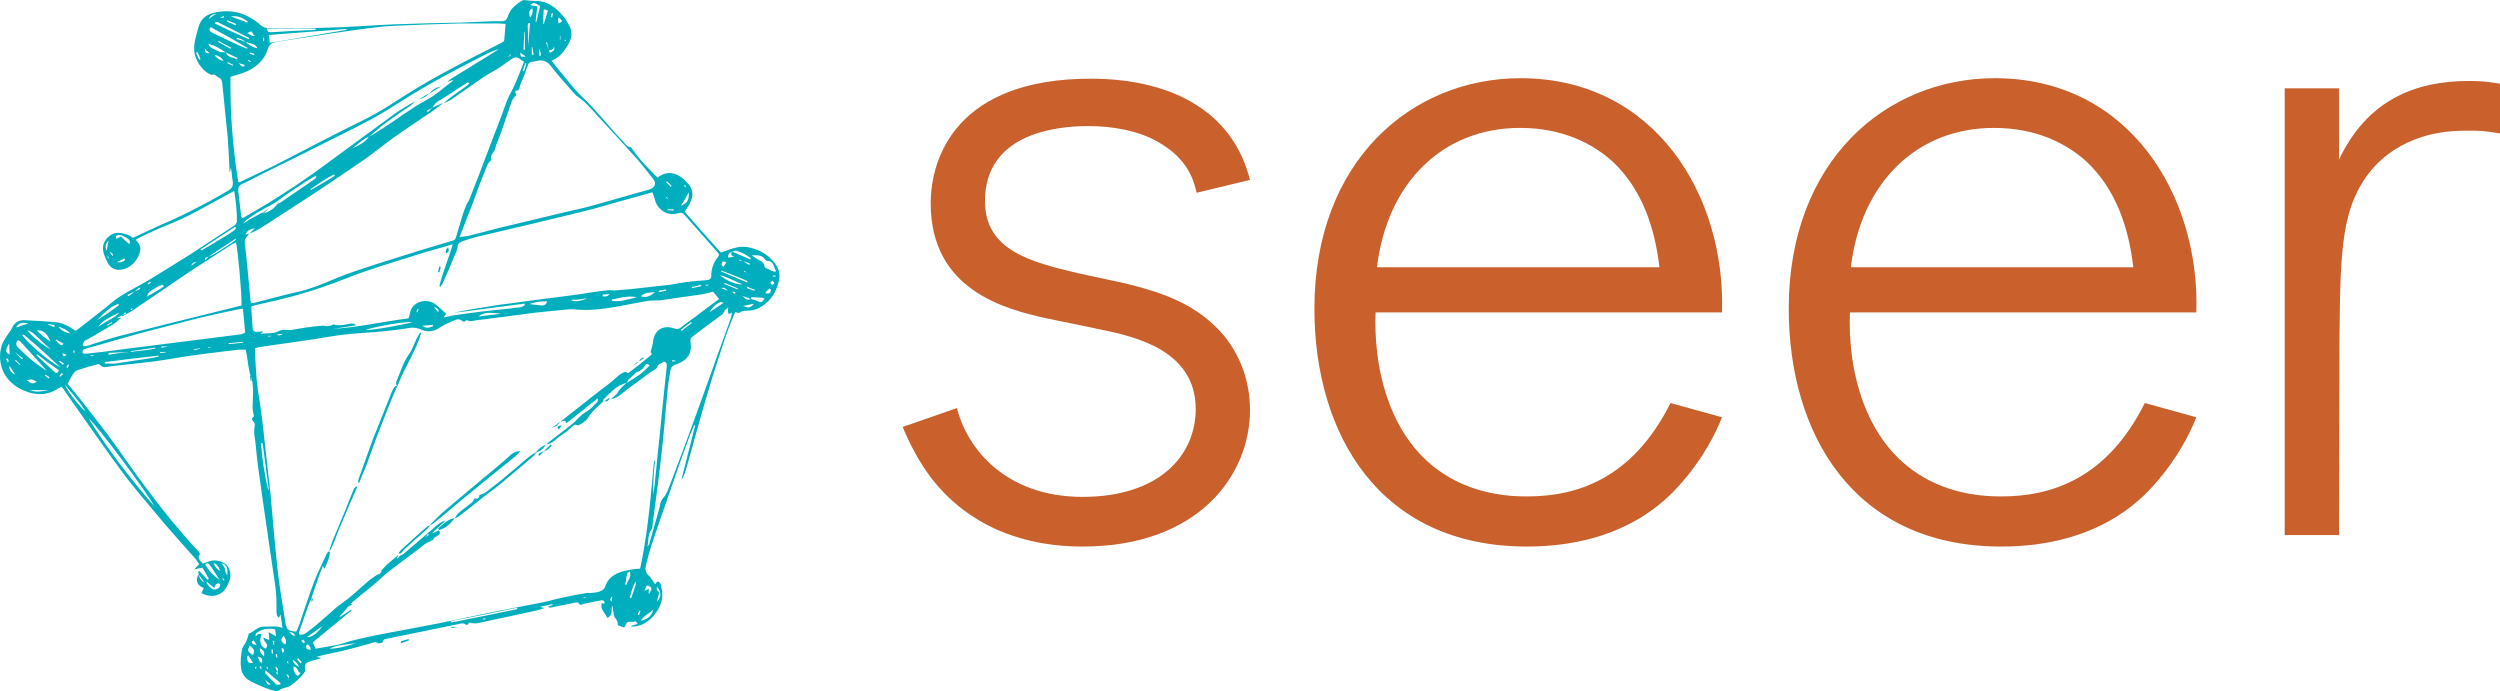 <svg xmlns="http://www.w3.org/2000/svg" viewBox="0 0 543.4 150.3"><path fill="#CA602B" d="M244.6 61.6c6.3 1.6 14.4 3.7 20.6 10.4 4.3 4.7 6.5 10.8 6.5 17.1 0 14.2-11.2 29.7-36.4 29.7-12.4 0-20.3-4.1-24.4-6.9-6.9-4.7-11.2-10.8-14.7-19.1l11.8-4.1c2.2 8.8 10.6 19.3 27.3 19.3 16.7 0 24.6-9 24.6-19.1 0-12.6-12.8-15.7-20.8-17.3-3.7-.8-7.7-1.6-11.6-2.4-9-2-25.2-6.1-25.2-25 0-10 5.7-27.1 34.8-27.1 9.6 0 17.3 2.2 22.6 5.5 8.8 5.3 11.2 13.4 12 16.5l-11.6 2.8c-.6-2.6-1.8-7.3-8.3-11-4.1-2.4-9.6-3.5-15.3-3.5-7.3 0-22.4 1.8-22.4 16.3 0 10.6 9.6 13.2 20.3 15.7l10.2 2.2zM360.7 58.1c-1-8.5-3.7-16.9-10.2-23-4.1-3.7-10.6-7.3-20.1-7.3-16.7 0-28.9 11.8-31.1 30.3h61.4zm13.6 32.6c-1.4 3.5-4.1 9-9.2 14.7-2.8 3.1-12.2 13.4-33.2 13.4-32.2 0-46.2-24.6-46.2-51.7 0-32.2 21.2-50.1 44.8-50.1 29.3 0 44.6 25.6 43.8 50.9H299c-.2 5.1.2 12.6 3.1 20.1 7.7 19.9 25.8 19.9 29.9 19.9 10.6 0 22.8-3.7 31.1-20.3l11.2 3.1zM463.7 58.1c-1-8.5-3.7-16.9-10.2-23-4.1-3.7-10.6-7.3-20.1-7.3-16.7 0-28.9 11.8-31.1 30.3h61.4zm13.7 32.6c-1.4 3.5-4.1 9-9.2 14.7-2.8 3.1-12.2 13.4-33.2 13.4-32.2 0-46.2-24.6-46.2-51.7 0-32.2 21.2-50.1 44.8-50.1 29.3 0 44.6 25.6 43.8 50.9h-75.3c-.2 5.1.2 12.6 3.1 20.1 7.7 19.9 25.8 19.9 29.9 19.9 10.6 0 22.8-3.7 31.1-20.3l11.2 3.1zM508.4 116.3h-11.8V19.2h11.8v15.5c6.1-12.8 16.3-17.1 28.3-17.1 2.8 0 4.3.2 6.7.6V29c-3.7-.6-4.1-.6-7.3-.6-3.3 0-12.8.2-19.9 7.7-7.5 8.3-7.5 18.3-7.7 38.3l-.1 41.9z"/><path fill="#00AEBD" d="M153.4 61.9v.2c.2 0 .4 0 .6-.1v-.1h-.6zm-4.5-21.7c-.1 0-.1 0-.2.1.1.1.1.2.2.4.1 0 .2-.1.2-.1-.1-.2-.2-.3-.2-.4M23.5 55.7c-.1 0-.1.1-.2.1.1.1.2.3.3.4l.1-.1c-.1-.1-.2-.2-.2-.4m121.3-12.9l-.1.1c.1.1.3.2.4.3l.1-.1c-.2-.1-.3-.2-.4-.3M28.4 67.2c0 .1.1.1.1.2.1 0 .2 0 .2-.1.1-.1.1-.2.1-.3-.1 0-.3.1-.4.2m30.5 5.9V73h-.6v.2c.2-.1.4-.1.6-.1m-.8 72.4c.1-.2.2-.4.1-.4-.1-.1-.2-.1-.3-.2 0 .1.1.3.2.6m68.6-15.6c.2.1.4.1.6.1v-.1c-.2-.1-.4 0-.6 0M122.8 8.6c0 .1-.1.2-.1.3h.2c.1 0 .1-.1.1-.2 0 0-.1 0-.2-.1M45.2 75.5v.1h.6v-.1h-.6m11.4 69.3s-.1.1-.2.1c.1.2.2.3.3.5.1 0 .1-.1.2-.1-.1-.2-.2-.4-.3-.5m-1 .1c-.1.1-.2.1-.2.2s.1.2.1.3c.1-.1.2-.1.2-.2.1-.1 0-.2-.1-.3M54 13c0 .1-.1.1-.1.2.2.1.3.2.5.3 0-.1.1-.1.1-.2-.2-.1-.4-.2-.5-.3m51.5 121.6v-.2c-.2 0-.4 0-.5.1v.2c.2-.1.4-.1.5-.1m56.3-75.7c0 .1-.1.1-.1.2.2 0 .4.1.6.1-.2-.1-.3-.2-.5-.3m-99.2 84.7c-.1.2-.2.3-.2.4l.3.3c0-.2-.1-.4-.1-.7M20.3 77.4v-.2c-.2 0-.5.1-.7.1v.1h.7zM121.8 7.8h-.1v.8h.1v-.8zM48.6 126.2c.1 0 .1-.1.2-.1-.1-.1-.2-.3-.3-.4 0 0-.1 0-.2.1.1.1.2.2.3.4m.1-122.4c0-.1 0-.2-.1-.3-.2.1-.5.2-.7.3v.1c.4 0 .6-.1.8-.1m41.8 64c.1 0 .1.1.2.1.1-.2.2-.5.3-.7-.1 0-.1 0-.2-.1-.1.2-.2.4-.3.7m69.2-3.9c.1-.1.1-.2.2-.3l-.6-.3c0 .1-.1.2-.1.2.1.1.3.3.5.4m-99.4 8.8c0 .1 0 .1.1.2.3 0 .6-.1.9-.1v-.2c-.4 0-.7 0-1 .1m32.2 44c.1.1.1.1 0 0 .3-.1.5-.3.7-.5l-.2-.2c-.1.3-.3.5-.5.7M32.8 61.4s-.1-.1-.1-.2c-.2.1-.4.3-.6.4 0 .1.1.1.1.2.2-.1.4-.3.6-.4m26.5 79.8H59c0 .3.1.6.1.9h.2v-.9zm86.8-62.9v.3c.3 0 .5-.1.8-.1v-.1l-.8-.1zM168 59.9v.2h.6v-.2h-.6zm-56.9-48l-.1-.1-.6.6c.3-.1.5-.3.7-.5M16 76.7h.2v-.5h-.3c.1.2.1.4.1.5m103.7-73c.1 0 .2.1.3.1.1-.3.1-.6.2-.9h-.3c-.1.3-.1.5-.2.8M57.4 8.2h-.2v.7h.2v-.7M55.2 12c0-.1.1-.2.1-.3-.3-.1-.6-.2-1-.3 0 .1 0 .1-.1.2.4.2.7.3 1 .4M13.7 81.3c-.1-.1-.2-.2-.3-.2-.2.2-.3.4-.5.6l.2.2.6-.6m45.9 58h-.3c0 .3.1.5.1.8h.2v-.8zM24.4 55.6c.1 0 .1-.1.2-.1-.1-.1-.1-.3-.2-.4-.1-.1-.2-.2-.4-.3l-.1.1c.2.3.4.5.5.7m114.2 78c.1 0 .2.1.3.1l.3-.9c-.1 0-.2-.1-.2-.1-.2.3-.3.6-.4.9M14.4 79.8c.1.1.2.1.3.2.1-.2.2-.5.3-.7-.1 0-.1-.1-.2-.1-.1.2-.3.4-.4.6m20.4-3.2v.1c.4 0 .8 0 1.2-.1v-.1h-1.2v.1zm98.1 54.2c.1-.4.1-.7.2-1.2-.5.5-.6.7-.2 1.2M24.4 70.2c0-.1-.1-.1-.1-.2-.3.2-.6.4-1 .6 0 .1.1.1.1.2.4-.3.7-.5 1-.6m35.8 72c-.1 0-.2 0-.3.1.1.2.1.4.2.6h.2c0-.2-.1-.4-.1-.7m5.7-3.2c-.1.1-.2.2-.4.3.2.2.3.4.5.5.1-.1.3-.2.3-.2-.1-.2-.2-.4-.4-.6M13 78.4l-.2.2c.3.2.6.4.9.7.1-.1.1-.2.2-.3l-.9-.6m30.5-2.6v-.1c-.4.1-.8.1-1.3.2v.2c.4-.1.9-.2 1.3-.3M1.7 77.9c-.1 0-.2.1-.4.1.1.2.2.5.3.7 0 0 .2-.1.3-.1 0-.2-.1-.4-.2-.7m63.6 66.3l.3-.3-.8-.8-.2.2c.2.3.5.6.7.9m-2.5 3.3c0-.7 0-.7-.6-1 .2.4.4.7.6 1M3.4 78.2c0 .1-.1.1-.1.2.3.3.6.6 1 .9l.1-.1-1-1m7.2 4.1c.1-.1.1-.2.2-.3-.3-.2-.6-.4-1-.6 0 .1-.1.1-.1.2.3.2.6.4.9.7m52.3 55.1c.3.3.6.8 1.3.8-.4-.7-.8-.8-1.3-.8M42.8 56.9c-.9.2-.9.2-1.3.9.5-.4.9-.6 1.3-.9m7.8-42.6c0-.1.1-.2.1-.2l-1.2-.6c0 .1-.1.2-.1.2.5.3.9.4 1.2.6M14.5 77.1c-.3-.1-.7-.2-1-.3.2.5.4.9 1 .3m102.7-65h.3c.1-.6.1-.6-.3-1.5v1.5m29.2 33.7v-.3h-1.3v.2c.5 0 .9 0 1.3.1M42.9 11.3c-.1.1-.2.1-.3.2.2.5.5 1 .7 1.5.1 0 .2-.1.3-.1-.2-.6-.4-1.1-.7-1.6m-7.8 64v.3c.5-.1 1.1-.2 1.5-.3h-1.5zm86.5-71.4c-.1 0-.2 0-.3.1 0 .3 0 .7.1 1.1.4-.2.6-.3.8-.5-.2-.3-.4-.5-.6-.7m21.6 59.3c0 .1 0 .2.1.3l1.5-.3c0-.1 0-.2-.1-.3-.4.1-1 .2-1.5.3m-27.5-51.3h.3c-.1-.6-.2-1.1-.3-1.7h-.1v1.7h.1zm-20.4 56c.1-.7-.2-1-1-1.1.4.4.7.7 1 1.1m-33.9 74c.5-.3.4-.6.2-.9 0-.1-.2-.1-.4-.1 0 .4.1.7.2 1M164 63.2c0-.1.1-.2.1-.2-.6-.2-1.1-.4-1.7-.7 0 .1-.1.2-.1.3l1.7.6zm-5.8 0c-.7-.7-.7-.7-1.5-.6l1.5.6M11.8 71.1c0-.1.1-.3.1-.4l-1.5-.3v.1c.4.2.9.4 1.4.6m45.9 76.7c.4 1 .4 1 1.2 1-.5-.4-.9-.7-1.2-1M44.5 10.5c.1 1 .1 1 1.1 1.1-.4-.3-.7-.6-1.1-1.1M47 3c-.8.1-1.4.4-1.6 1.1.5-.4 1.1-.8 1.6-1.1m8.8 137.2c-.3-.5-.5-.8-.7-1 0 0-.3.1-.3.2-.2.4.1.7 1 .8m57.8-124.8c.1 0 .2.1.3.1.2-.6.4-1.2.5-1.7-.1 0-.1 0-.2-.1-.2.5-.4 1.1-.6 1.7m-60.5-1c0-.1.1-.2.1-.3-.5-.1-.9-.3-1.4-.4.5.3.7 1 1.3.7m91.9 25l-.2.2 1 1 .2-.2-1-1m5.4 23v.2c.7-.1 1.3-.2 2-.4v-.3c-.7.2-1.4.4-2 .5M51.2 5.5c0-.1.1-.2.1-.3-.6-.3-1.3-.5-1.9-.8 0 .1-.1.2-.1.3.6.2 1.3.5 1.9.8M131 64v.4c.5.1 1.1.1 1.5-.5-.4.1-1 .1-1.5.1M25.4 57c.9.1 1.4-.1 1.8-.5 0-.1-.1-.2-.1-.3-.6.2-1.1.5-1.7.8m131.8 1c.3-.3.5-.6.7-1-.4-.1-.7-.2-.8-.2-.2.4-.5.7.1 1.2m10.7 3l-.5.5c.2.2.4.4.5.4.2 0 .4-.3.4-.5l-.4-.4M54.6 6.8c-.2.1-.5.2-.9.4.7.2 1 .8 1.7.6-.3-.3-.5-.6-.8-1M3.2 76.4c0 .1 0 .1 0 0 .5.6 1 1.2 1.6 1.7 0-.1.1-.1.2-.2-.6-.4-1.2-.9-1.8-1.5m60.4 67c.2.9.8 1.2 1.4 1.6-.4-.9-.4-.9-1.4-1.6m3.9-2.1c0-.4 0-.6-.1-.7-.1-.2-.3-.4-.5-.5 0 0-.4.2-.4.3 0 .2.1.5.2.7.2 0 .4.1.8.2m-19.6-17.2c-.4-.6-.4-1.4-1.5-1.7.4.9.8 1.4 1.5 1.7M23.2 54.5c.1-.8.3-1.5.4-2.2-.6.6-.9 1.2-.4 2.2m29.6 20v-.2c-1 .1-2.1.2-3.1.3v.2c1-.1 2-.2 3.1-.3m114.5-11.8c-.3.3-.6.5-.9.8 0 .1.1.2.1.3.3 0 .6 0 .8-.1.2-.2.5-.6 0-1m-53-50.4c-.4-.3-.8-.5-1.2-.9 0 1 0 1 1.2.9M148 71.7l.2.2c.7-.6 1.5-1.2 2.2-1.7l-.2-.2c-.7.5-1.4 1.1-2.2 1.7M50.1 10.6c0-.1.1-.1.2-.2-.9-.5-1.9-1-2.8-1.5 0 .1-.1.1-.1.2l2.7 1.5M13.6 75c.1-.1.1-.2.2-.3-.5-.3-1.1-.6-1.6-.9 0 .1-.1.1-.1.2.5.3.7 1.1 1.5 1m146.7-12.1c0-.1.1-.1.1-.2-1-.4-1.9-.8-2.9-1.2 0 .1-.1.1-.1.2 1 .4 1.9.8 2.9 1.2M2 79.5c0 .9.4 1.6 1.3 1.9-.4-.6-.8-1.3-1.3-1.9m111.8-68.7h.3V7h-.1c-.1 1.2-.2 2.5-.2 3.8M55.9 142.7c.4.4.3 1.2 1.1 1.4 0-1.1-.1-1.2-1.1-1.4m1.5 0c.1-1.2 0-1.2-.9-1.8-.1.7.2 1.2.9 1.8M46.6 11.9c.4.7 1 1.1 2 1.4-.5-1-1.3-1.2-2-1.4m47.5 59v-.3c-.7.1-1.4.1-2.3.2.9.7 1.6.4 2.3.1m67.4-4.4c1.3.5 1.5.5 2.4-.5-.9.2-1.5.3-2.4.5m-33.9-1.7c-.8.1-1.3.3-1.9.3-.5.1-1.1 0-1.6.1.6.5 2.2.3 3.5-.4m-117 20H6.5c1.5.6 2.8.2 4.1 0M8 83c-.3-.2-.7-.4-1-.5-.4-.1-.8.1-1.2.1 1.1.9 1.2.9 2.2.4M115.2 3.8c.5-.5.7-1.2.5-2-.9.5-.7 1.2-.5 2M2.1 77.1c0-.8-.1-1.5-.1-2.5-.9 1.6-.9 1.8.1 2.5m4.1-6.8c-1.6-.3-2.2-.1-2.7.9.9-.3 1.7-.6 2.7-.9M54 142.5c-.1 0-.2.1-.3.1 0 1.3.3 1.7 1.3 1.5-.4-.6-.7-1.1-1-1.6m7.7-4.3c-.8.7-.7 1.3.3 1.9.4-.8 0-1.3-.3-1.9m-13.6-15.8c.2.3.5.5.6.8.2.3.2.7.3 1.1.1.3.3.5.4.8.1-1.3.1-2.4-1.3-2.7m88.8 7.5c.1 0 .2.1.3.1.4-1.1.8-2.2 1.1-3.4-.1 0-.2-.1-.2-.1-.6 1-.9 2.2-1.2 3.4m5.9-2.4c0 .3-.1.7 0 .8.7.4.4.9.2 1.5-.1.3-.1.7-.2 1 1-1.2 1-2 0-3.3m-1.8 1.6c.5-.6.8-1.1.4-1.5-.2-.2-.7-.4-.8-.3-.2.3-.3.7-.6 1.2.5-.3.7-.4 1-.5v1.1zM12.7 71c.6.9 1.6 1.3 2.6 1.5-.7-.8-1.6-1.2-2.6-1.5m52.6 75.3c-.7-.3-.6-1.4-1.5-1.4-.1.9.4 1.9 1 2 .1-.1.3-.3.5-.6m70.6-19.2c.1 0 .2 0 .2.1.3-1 1.2-1.7.8-3-.3.2-.5.3-.6.4-.1.8-.3 1.6-.4 2.5m-81.6 13.2c-.6 1.1-.5 1.4.7 2.1.4-1 .3-1.2-.7-2.1m15.8-4.2c-1.1.8-2.2 1.5-3.4 2.4 1.1 0 2-.6 3.4-2.4m84.1-68.2c1-.7 1.9-1.3 3.1-2.1-.5-.1-.7-.2-.8-.1-1 .4-1.7 1.2-2.3 2.2M148 44.7c1.4-.5 1.8-1.2 1.7-2.9-.5 1-1 1.8-1.7 2.9M118.2 2c-.1 1.2-.1 2.2-.2 3.2h.2c.3-.9.6-1.9.9-2.9-.2-.1-.5-.2-.9-.3m24.2 61.5c-1.2.1-2.2 0-3.1.9 1.3.4 2.1-.1 3.1-.9M53.7 4.9c.1-.1.1-.2.2-.2-1.1-.8-2.2-1.4-3.7-1.1 1.2.4 2.3.8 3.5 1.3m85.6 130c1.4-.2 2.4-1.1 2.7-2.4-.9.9-2 1.2-2.7 2.4M28 53c.1-.1.2-.1.3-.2-.1-.8-.7-1.1-1.3-1.4s-1.2-.5-1.8-.1c-.1 0 0 .3.1.6.4-.2.7-.3 1-.5.6.6 1.1 1.1 1.7 1.6m80.9 15.2c-3-.4-4-.2-4.9.6 1.8-.2 3.4-.4 4.9-.6m53.5-6.8c0-.1.1-.2.1-.3-1.9-.8-3.8-1.6-5.7-2.3 0 .1-.1.2-.1.2 2 .8 3.8 1.6 5.7 2.4M114.8 10c.1-1.4.3-3.2.4-5h-.3c-.1.2-.2.4-.2.5.1 1.6.1 3.3.1 4.5M26 67.9c-2.8 1.3-4 2.1-4.6 3.1.8-.5 1.5-1 2.3-1.4.7-.4 1.5-.8 2.3-1.7m89.1-1.8c.9.1 1.7.2 2.6.3.6 0 1.1-.2 1.2-.9-1.3 0-2.6.1-3.8.6m-79.5-3.8c-.1-.1-.1-.3-.2-.4-.4.1-.7.2-1.1.4-1.9 1.1-2.1 1.3-2.4 2.2 1.3-.7 2.5-1.4 3.7-2.2m81.8-61c-1.4-.8-1.4-.8-2.2-.2.6.1 1.1.2 1.6.3-.1 1.2-.3 2.2-.4 3.3h.2c.3-1.1.5-2.2.8-3.4M45 126.5c0 .1-.1.1-.1.2.2.2.3.5.5.7.6.8 1.5 1 2.2.3.2-.1.2-.4.3-.6 0-.1-.2-.3-.4-.3s-.5.1-.6.3c-.1.1-.2.4-.3.7-.6-.5-1.1-.9-1.6-1.3m27.8-88.3c-.1-.1-.1-.2-.2-.3-1.8.9-3.5 2.1-5.1 3.2 0 .1.1.2.1.2 1.7-1 3.5-2 5.2-3.1M8 71.8c.9 1 1.9 1.8 3 2.4-.6-1.2-1.2-2.5-3-2.4m148.5-12c1.1 1.1 3.7 2.2 4.9 2-1.8-.7-3.3-1.6-4.9-2M47.7 126c-.4-.6-.6-1-.9-1.4-.4-.6-.8-1.3-1.3-1.9-.3-.4-.6-.3-.9 0 .6 1.1 1.7 2.4 3.1 3.3m23.9 15c2 0 3.9-.6 5.8-1.2-2 .3-4 .3-5.8 1.2M25.8 66c-2 .7-3.3 2.2-4.7 3.6 1.6-1 3.2-2.1 4.7-3.2V66M6 71.8c.4.9 3.9 3.7 5 4.1-.8-.7-1.6-1.4-2.4-2.2-1.3-1.3-2-1.8-2.6-1.9m127-6.7v.3c1.9.3 3.6-.4 5.5-.8-.7-.1-1.5-.2-2.2-.1-1.1.1-2.2.4-3.3.6m-75.3 80.6c0 .4-.1.6 0 .7.8.8 1.6 1.7 2.4 2.4.2.1.6 0 .8 0 0-.1.1-.2.1-.3-1-.8-2-1.7-3.3-2.8M14.1 83.6c.5 1.4 3.6 5.3 4.5 5.8-1.4-2.2-3-4-4.5-5.8m-6-6.6l-.2.2 3.9 3.6c.4.4.7.4 1-.3-1.6-1.1-3.2-2.3-4.7-3.5M54 8.5l.2-.2c-.1-.1-.2-.1-.3-.2l-6.6-3.3c-.1-.1-.4.1-.6.1v.2c2.4 1.2 4.8 2.3 7.3 3.4m4.3 98.1c0-.1.1-.2.1-.3-.4-3.3-.9-6.6-1.3-9.9l-.1-.1h-.3c.3 3.5.8 6.9 1.6 10.3M43.6 54.2c0 .1.1.1.1.2.2-.1.4-.1.5-.2 1.6-.9 3.1-1.9 4.7-2.8.7-.4 1.4-.9 2.1-1.4.2-.1.2-.3.3-.5l-.2-.2c-2.5 1.6-5 3.3-7.5 4.9m46 15.8c-1.1-.2-8.3 1-10.1 1.7 1.1.2 9.3-1.3 10.1-1.7m-66.8 8.7v.3c.8 0 1.6.1 2.4 0 2.2-.3 4.4-.7 6.6-1 .9-.1 1.8-.3 2.7-.5v-.2c-3.9.4-7.8.9-11.7 1.4m23-72.8c-.5.7-.2.9.3 1.2 1.5.7 2.9 1.4 4.4 2.1 1.1.5 2.1 1 3.2 1.4 0-.1.1-.1.1-.2-2.6-1.5-5.2-3-8-4.5m122.6 53.2c.1-.1.2-.1.3-.2-.6-.8-.4-2.2-2-2.2-.1 0-.3-.2-.4-.3-.7-1.1-1.9-.9-2.9-.9.2.2.5.3.7.5.7.6 2 .7 2.1 2 0 .2.4.3.6.4.5.3 1 .5 1.6.7M4.8 72.7c.5 1.3 6.2 6.2 8.3 7.1-2.5-2.3-5-4.6-7.6-6.8-.1-.2-.4-.2-.7-.3m107.6 59.7v-.3c-4.8 1-9.6 2-14.4 2.9 0 .1 0 .2.1.3 4.7-.9 9.5-1.9 14.3-2.9M68.6 6.5v-.3H58c.1.9.6.8 1.1.8 3.1-.2 6.3-.4 9.5-.5M58.4 137.4c.6.4 1.1.6 1.6.9-.1-.7-.1-1.1-.2-1.5-.9-.3-2.7-.1-3.4.4-.4.2-1 .4-.8 1.2.4-.6.4-.6 1.2-.6-.3 1.3-.5 2.5.9 3.2 1.1-1-.6-1.5-.4-2.4.4.2.7.3 1.2.5 0-.7 0-1.1-.1-1.7M10.2 80.6l-5.7-6.3c-.2-.2-.4-.2-.6-.4-.5.6-.5 1.1 0 1.6 1.9 1.9 3.9 3.7 6.3 5.1M58.6 9.3c5.7-.9 11.2-1.9 16.7-2.8v-.2c-5.6.4-11.2.9-16.9 1.3.1.6.2 1 .2 1.7M33.5 110c-1.1-2.4-12.7-18-14.2-19 4.2 6.8 9 13 14.2 19M18 76.8c.2 0 .4.1.6.1 3-.3 6-.7 9-1.1 6.1-.8 12.1-1.5 18.2-2.3 2.1-.3 4.2-.5 6.3-.8.4 0 .7-.2 1.2-.4-.2-1.8-.3-3.5-.5-5.2-.6.1-.9.1-1.3.2-2.9.6-5.7 1.2-8.6 1.9-4.2 1.1-8.5 2.2-12.7 3.3-3.9 1.1-7.8 2.2-11.6 3.3-.6.2-.8.4-.6 1m140.3-10c-.4.4-.7.5-.8.7-.2.8-.9 1.1-1.4 1.5-1.9 1.4-3.7 2.7-5.5 4.1-.5.3-.6.7-.5 1.3.1.6.1 1.2 0 1.8-.4 1.7-1.7 2.5-3.2 3-.8.3-1.1.7-1.2 1.4-.2 1.4-.5 2.8-.6 4.3-.5 4.8-.8 9.7-1.4 14.5-.5 4.7-1.2 9.4-1.8 14.2-.1.5 0 1.1-.3 1.5-.9 1.1-.5 2.5-.9 3.7.2-.2.3-.3.4-.5.7-2.5 1.4-4.9 2.1-7.4.3-.9.3-2 .9-2.6.9-.9 1.1-2.1 1.6-3.1 2.1-5.5 4.2-11.1 6.2-16.7 1.3-3.5 2.5-7 3.8-10.6 1-2.8 2-5.5 3-8.3.2-.5.3-1 .4-1.7-.3.2-.5.3-.7.4-.2-.5-.2-.9-.1-1.5M99.9 51.5c.8-.1 1.3-.1 1.8-.2 2.4-.6 4.7-1.2 7-1.8 4-1 8.1-1.9 12.1-2.9 2.8-.7 5.5-1.2 8.3-2 4-1.1 8-2.3 12-3.4 1.3-.4 1.7-1.3.8-2.4-1.4-1.8-2.8-3.6-4.3-5.2-2.5-2.8-5.1-5.6-7.7-8.4-1.4-1.6-2.8-3.2-4.6-4.4l-.6-.6c-1.7-2-3.5-3.9-5-5.9-.8-1-1.7-1.3-2.8-1.1-.3 0-.7.2-1 .2-.7 0-1 .3-1.2.9-.5 1.4-1 2.8-1.6 4.1-.2.5-.1 1.4-1 1.3 0 0-.2.5-.1.5.5.4.1.6-.2.9-.2.3-.4.6-.6 1-.6 1.8-1.2 3.5-1.8 5.3-.3.8-.6 1.7-.9 2.5-.3.8-.7 1.6-.9 2.5-.2.8-1.2 1.3-.8 2.3 0 .1-.1.2-.2.3-.2.2-.5.5-.6.7l-1.8 4.5c-1.3 3.8-2.8 7.4-4.3 11.3M51.8 39.6c.2 0 .3.1.3 0l6.9-3.3c2.4-1.2 4.7-2.4 7-3.6 3.9-2 7.7-4 11.6-5.9 2.9-1.4 5.6-2.9 8.3-4.7 3.4-2.2 6.9-4.3 10.4-6.2 4.2-2.3 8.4-4.4 12.7-6.6.2-.1.6-.3.6-.6.1-1.1.2-2.2.3-3.5-.6 0-1-.1-1.4-.1h-8.7c-4.6.1-9.2.3-13.8.5-1.3.1-2.6.1-3.9.3-3.5.4-6.9.9-10.3 1.4L60.1 9.1c-1 .2-1.6.5-1.9 1.6-.7 2.3-2.4 3.8-4.5 4.8-1.1.5-2.3.8-3.6 1.2-.1 7.9.5 15.4 1.7 22.9m62.3 26.7c0-.1-.1-.2-.1-.3-5.1.7-10.3 1.3-15.4 2 2.6-.6 5.2-1 7.8-1.4 1.6-.3 3.3-.5 4.9-.7 1.7-.2 3.4-.5 5.1-.7l9.3-1.2c2.1-.3 4.2-.7 6.3-.9.7-.1 1.4.1 2 0 1.8-.1 3.6-.3 5.3-.5 2.1-.2 4.2-.5 6.3-.7l3.6-.6c1.5-.2 3-.3 4.4-.4.7-.1 1-.3 1-1 0-1.5.5-2.9 1.5-4.1.1-.1.1-.3.2-.4-.1-.2-.1-.3-.2-.4-2.5-2.8-4.9-5.6-7.4-8.4-.4-.4-.8-.4-1.2-.3-1.4.5-2.8.2-3.9-.8-.7-.6-1.1-1.4-1.3-2.3-.1-.4-.3-.8-.5-1.4-1.5.4-2.9.8-4.3 1.2-3.8 1-7.5 2.2-11.3 3.1-7.3 1.8-14.5 3.5-21.8 5.2-1.3.3-2.5.7-3.8 1.1-.4.1-1.1.6-1.1.9 0 1-.5 1.7-.8 2.5-.8 2-1.6 3.9-2.5 5.8-.1.2-.3.5-.4.7-.1 0-.2-.1-.3-.1.7-3 2-5.9 2.9-9.1-2 .6-3.8 1.1-5.6 1.6-4.4 1.4-8.8 2.7-13.2 4.2-3.1 1-6.1 2.4-9.2 3.4-4.5 1.6-9.2 2.8-13.9 3.8-.6.1-1.2.3-1.9.5.1 1.6.2 3.2.3 4.7 0 .6.4.9 1 .8.4 0 .8 0 1.2-.1v.2c-.2.1-.3.2-.6.3h.9c1.1-.1 2.3 0 3.1-.5 1.1-.6 2-.1 3-.3 2.1-.4 4.2-.7 6.3-.9.4-.1.9.1 1.3.1.3 0 .7-.1 1-.2.1 0 .3-.2.4-.2 1.1.4 2.3.1 3.4-.1.5-.1 1-.2 1.5.3-1.8.3-3.5.6-5.3.8 5.6-.3 11.1-1.6 16.7-2.3.2-.6.3-1 .4-1.5.6-2.2 3.7-3 5.5-1.5.8.6 1.5 1.3 2.3 2-.1.2-.3.4-.5.6 0 .1.1.2.1.2.5-.1 1.1-.3 1.7-.4 2.5-.4 4.9-.7 7.4-1l5.7-.6c1.2-.2 2.1-.1 2.7-.7M80.2 29.7c-1.4.6-2.4 1.6-3.5 2.5 1.3-.6 2.6-1.2 3.5-2.5.9-.5 1.8-1 2.7-1.6 3.3-2.1 6.3-4.5 9.7-6.3 2.1-1.1 3.9-2.8 5.8-4.2v-.2c-.4.1-.8.3-1.2.4.4-.3.8-.7 1.2-.9l7.8-4.8c.7-.5 1.5-.9 2.2-1.4-1 .2-1.9.7-2.8 1.1-6.1 3.1-12.2 6.3-17.9 9.9-2.2 1.4-4.4 2.8-6.8 4.1-3.7 2-7.6 3.9-11.4 5.8L64.7 34c-2.7 1.3-5.4 2.7-8.1 4-1.3.7-2.6 1.4-4 2-.7.3-.9.9-.8 1.6.2 1.7.4 3.5.6 5.2 0 .2.1.4.2.6.3-.1.5-.1.7-.3 2.2-1.3 4.5-2.6 6.7-4 2.7-1.7 5.4-3.5 8.1-5.4 5.9-4.3 11.7-8.6 17.6-12.9 1.5-1.1 3.2-2 4.7-2.9-.4.3-.7.7-1.1 1-2.2 1.5-4.4 3-6.5 4.6-.9.8-1.7 1.5-2.6 2.2M94 23.4c-.4.2-.8.4-1.2.7.1.1.1.2.2.3.3-.4.6-.7 1-1 .4-.2.7-.3 1.1-.5.4-.2.8-.4 1.2-.5-.8.6-1.6 1.3-2.5 1.9-2.8 1.9-5.7 3.8-8.5 5.8-1.9 1.4-3.8 2.9-5.7 4.3-3.9 2.7-7.8 5.3-11.7 7.9l-11.1 7.2c-.8.5-1.7.9-2.6 1.3l1.2-1.2c-1.3.3-1.6.5-2.1 1.4.3-.1.6-.1.9-.2-.5.6-1.1 1-1 2 .5 4 .8 8 1.2 12 0 .4.1.7.2 1.1.3 0 .6 0 .8-.1 3.2-.8 6.3-1.7 9.5-2.4 2.7-.6 5.3-1.7 7.9-2.8 1.4-.6 2.8-1.1 4.2-1.6 3-1 6-2 9-2.9 4-1.3 8-2.5 12.1-3.7.5-.1.9-.3 1-.8.5-1.7 1-3.3 1.5-5 .2-.7.5-1.4.8-2.1.2-.4.4-.7.6-1.1.7-1.7 1.3-3.4 2-5.1 1.7-4.5 3.4-9 5.1-13.4.6-1.6 1.1-3.3 1.9-4.7 1.2-2.2 2-4.5 2.9-6.8-.3-.2-.6-.3-.8-.5-.7-.6-1.3-.5-2 0-.8.6-1.6 1.1-2.4 1.7-1.3.8-2.6 1.5-3.8 2.3L98 21.7c-.5.3-1 .5-1.6.8.4-.3.7-.7 1.1-1 1.3-1 2.7-1.9 4-2.9.2-.1.4-.4.5-.6-.3-.1-.4-.1-.5 0-1.9 1.2-3.8 2.5-5.7 3.7-.8.3-1.4.9-1.8 1.7m42.1 59.9c-.2 0-.3 0-.5.1-1.8.6-3.1 2.1-4.4 3.4-.1.1-.1.4-.2.6-.8.7-1.6 1.4-2.3 2.2-.3.3-.6.7-.8 1.1-.6.9-1.4 1.4-2.3 1.8-.7-.5-1.1.1-1.5.5-.7.6-1.4 1.2-2.1 1.6-1.1.7-1.8 1.8-3.2 2 .2-.2.3-.4.5-.5 1.6-1.3 3.3-2.5 4.9-3.8 1.2-.9 2-2.2 3.4-2.9.7-.4 1.3-1.1 1.9-1.7.3-.3.6-.5.4-1.1-2.3 1.8-4.5 3.6-6.8 5.4-.1-.3-.2-.4-.3-.6-.3.1-.6.2-.9.2 1.3-1 2.5-2 3.8-3 2.4-1.9 4.8-3.8 7.2-5.6 1-.8 1.8-1.9 3.2-2.2.1.3.4.3.6.2 1.7-1.3 3.4-2.6 5-4 0 0-.2-.3-.3-.5.2-.6.4-1.3.5-1.9.2-2.8 2.1-4.1 4.7-3.2.6.2 1.1.1 1.5-.3 1.4-1.1 2.9-2.1 4.3-3.2 1.2-.9 2.5-1.9 3.9-2.9-.5-.6-.9-1.1-1.3-1.6-.9.2-1.8.5-2.6.6l-8.4 1.2c-.4.1-.8.1-1.1.1-.7 0-1.4 0-2.1.1-2.3.4-4.7.9-7 1.3-2.8.5-5.5.8-8.4.6-.8-.1-1.6-.1-2.4 0-2.8.3-5.7.5-8.5.9-3 .4-6.1.8-9.1 1.2-1 .1-2 .2-3 .4-.5.1-1-.5-1.4.1 0 .1-.4 0-.5-.1-.6-.6-1.3-.4-1.9-.1-1 .4-2.1.9-3 1.5-1.2.8-2.5 1.1-3.9.5-.9-.4-1.8-.6-2.8-.4-2.5.4-5.1.7-7.6.9-3.1.2-6.2.4-9.2.9-5.1.9-10.2 1.5-15.4 2.3-.4.1-.7.1-1.3.3.1 2.4.2 4.7.4 7 .3 2.9.9 5.7 1.2 8.6.6 5.4 1.2 10.7 1.8 16.1.5 5.4.9 10.7 1.5 16.1.4 3.9 1.1 7.7 1.7 11.6.3 1.8.5 2 2.4 2.2.2-.4.4-.9.6-1.4 1.1-3.2 2.1-6.4 3.3-9.5.8-2.1 1.8-4 2.7-6 .1-.2.3-.4.5-.6l.2.2c0 1.3-.7 2.4-1.2 3.7-.1-.3-.2-.4-.3-.7-.3.8-.6 1.4-.8 2-.6 1.7-1.2 3.5-1.8 5.3-.1.3-.3.5-.4.8l-2.1 6c-.1.2-.1.5-.1.8 1.1.3 1.7-.5 2.4-1 1.3-.9 2.4-2 3.6-3 1.1-.9 2-1.9 3.2-2.7 1.9-1.3 3.6-2.9 5.4-4.5.7-.7 1.6-1.2 2.4-1.8.5-.1.9-.4.9-.9.4-.4.7-.8 1.1-1.2.8-.7 1.7-1.4 2.6-2.2-.1.2-.2.4-.3.7 0 0 .1 0 .1.1.2-.2.4-.5.7-.7.2-.1.4-.1.6-.3 2.1-1.8 4.1-3.5 6.2-5.3.9-.8 1.7-1.6 3-2-1 .9-1.9 1.8-2.9 2.7l.1.1 1.2-.6.3.3c.1 1.1-1.3.8-1.4 1.7 0 .1-.3.1-.4.2-.5.3-1.1.5-1.5.8-1.4 1.1-2.8 2.2-4.2 3.2-1.7 1.3-3.4 2.5-5 3.9-.8.8-1.6 1.5-2.5 2.2-1.5 1.2-3 2.4-4.5 3.7-.3.3-.5.7-.8 1-.5.6-1 1.2-1.5 1.7l.1.1c.8-.5 1.6-1 2.4-1.6 0 .1.1.1.1.2l-8.4 6.9c.2.5.4 1 .6 1.4 1.6-.3 3.1-.5 4.6-.8 1.3-.3 2.6-.8 3.9-1.1 3.4-.8 6.9-1.5 10.3-2.1 2.6-.5 5.3-1 7.9-1.5 4-.8 8-1.7 12-2.5 1.5-.3 3.1-.6 4.6-.9 1.9-.4 3.8-.7 5.7-1.1 1.6-.3 3.1-.8 4.7-1.1 1.7-.4 3.5-.7 5.2-1 .3-.1.6.1.9 0 1.3-.1 2.7-.3 3.1-1.3.8-2.5 2.9-3.3 5.2-3.7.8-.2 1.6-.2 2.4-.3.1-.3.2-.6.2-.8 1-4.8 1.6-9.6 2.1-14.5.2-2.5.5-5.1.7-7.6 0-.3.2-.6.3-.8-.3 2.6-.5 5.1-.4 7.7.2-1.5.4-2.9.5-4.4l.9-8.7.9-9c.2-1.9.4-3.7.6-5.6.1-.7 0-1.2-.6-1.3-.5.4-1.2.5-1.3.9-.3.8-1 1-1.6 1.4-1.6 1.2-3.3 2.4-4.9 3.6-1.2.9-2.2 2-3.7 2.3.4-.4.8-.8 1.3-1.2.5-1 1.2-1.6 2-2.3 1.8-1.1 3.7-2.2 5.1-3.9-.5-.4-.8-.3-1 0-.4.8-1 1.2-1.8 1.5-.3.1-.4.4-.7.6-.4.3-.7.7-1.1 1-.1.3-.3.6-.5.8m23-28.6c-.5.3-1 .5-.8 1.3.4-.1.8-.1 1.3-.2-.7-.2-.8-.6-.5-1.1 1.3.5 2.6 1.1 4 1.7 0-.1.1-.2.1-.3-1-.7-2-1.3-3.2-1.6-.3-.1-.6.2-.9.2M45.3 55.8c-.3.1-.7.1-.8.5.1.1.1.2.2.2.2-.3.4-.5.6-.7.5-.2 1-.4 1.5-.7 1.3-.8 2.5-1.6 3.7-2.4.3-.2.5-.4.8-.6 0-.1-.1-.1-.1-.2-2 1.3-4 2.6-5.9 3.9m3.8-44.4c-1.2-.8-2.4-1.5-3.8-1.9.1.4.3.6.5.8.7.4 1.3.7 2 1 .4.1.9 0 1.3.1.4 1.2 1.6 1 2.4 1.5 0-.1.1-.2.1-.3-.8-.4-1.7-.8-2.5-1.2M163.2 65c-.6-.2-1.2-.5-1.8-.7.5.5.9 1.1 1.8.7.4.1.9.2 1.3.4 1 .4 1 .5 1.7-.5-.2-.1-.4-.2-.6-.2-.7 0-1.5-.1-2.2-.1-.1-.1-.2.2-.2.4M28.4 76.5c-1.6.1-3.2.1-4.8.2v.4c1.7-.3 3.3-.5 4.8-.6 1.8-.3 3.7-.3 5.5-.8-.1-.1-.3-.2-.4-.1-1.6.2-3.2.5-4.9.7 0-.1-.1.1-.2.2m25-67.4c.7.7 1.5 1.2 2.6 1.4-.5-.8-.5-.8-2.6-1.4-.6-.5-1.2-.7-1.9-.9 0 .1-.1.2-.1.3.7.1 1.4.4 2 .6m3.9 37.3c1.2-.4 2.3-1 3-2.1.2-.1.5-.2.7-.3l4.8-3.3c.9-.6 1.8-1.2 2.6-1.8.2-.1.3-.3.4-.5l-.2-.2c-3 1.7-5.8 3.7-8.6 5.7-.4.3-.9.5-1.3.8-1.8.8-5.3 3-5.9 3.9.6-.3 1-.6 1.3-.8.7-.4 1.3-.7 2-1.1.3-.2.6-.3.9-.5.1.1.2.1.3.2m62-35.5c.1.2.2.4.2.6 1.1-.6 1.1-.6.9-1.4-.1.6-.5.9-1.1.8-.1-.5-.3-1.1-.4-1.7-.1 0-.1 0-.2.1.2.5.4 1 .6 1.6M29.2 63.4c.4-.2.8-.4 1.3-.6-.1-.1-.1-.2-.2-.3-.4.3-.7.6-1.1.9-.5.2-1 .5-1.5.7.1.1.1.2.2.3.4-.3.9-.6 1.3-1m132.4-6.6c.4.3.8.5 1.3.8 0-.1.1-.2.1-.3-.4-.2-.9-.4-1.4-.5-.3-.1-.6-.2-.9-.4 0 .1 0 .2-.1.2.4.1.7.1 1 .2M60.3 146.1c-.1 0-.2 0-.3.1.1.1.2.3.3.4 0 0 .1 0 .1-.1s-.1-.3-.1-.4c.2-.8.2-.8-.5-1.2.2.5.3.8.5 1.2M26.6 68.5c.3-.1.5-.2.8-.4-.1-.1-.1-.2-.2-.2-.1.2-.4.4-.6.6-.3.2-.7.3-1 .5 0 .1.1.2.1.2.2-.1.4-.1.7-.2-.6.5-1.2 1.2-2 1.6-1.9 1.2-3.9 2.3-5.8 3.4-.1 0-.2.1-.2.1-.2.3-.4.6-.4.8 0 .4.5.4.8.3.5-.1.9-.2 1.3-.4 2-.6 4-1.3 6-1.8 3.6-.9 7.2-1.8 10.7-2.7 4-1 8.1-2 12.1-3l3.6-.9c.1-2.6-.9-12.9-1.2-13.7-.2.1-.5.2-.7.3l-9.3 6c-4 2.7-7.9 5.4-11.9 8.1-1 .7-2 1.2-3.1 1.8.1 0 .2-.2.3-.4m16.6 56.4c0-.2-.1-.4-.1-.7.1 0 .2-.1.2-.1.6.6 1.2 1.3 1.8 1.9.1-.1.2-.1.3-.2-.5-.8-.9-1.6-1.4-2.4-.6.1-1.2.2-1.8.4.4-.4.7-.8 1.1-1.2-.2-.3-.5-.7-.7-1-2.6-3-5.3-5.9-7.8-8.9-2.9-3.5-5.9-6.9-8.6-10.6-2.8-3.8-5.5-7.7-8.2-11.5l-4.2-6c-.1-.2-.2-.3-.4-.5-.3.1-.5.2-.7.3-2.4 1.6-4.9 1.6-7.5.5C1.1 83.2-.9 79.2.4 75c.3-.9 1-1.8 1.5-2.6.3-.4.6-.8.8-1.3.5-.9 1.2-1.4 2.2-1.5h.3c2.2.1 4.4.2 6.6.4 1.7.1 3.2.9 4.6 1.9l.9-.6c1.5-1.2 3.1-2.4 4.6-3.6 1.5-1.1 2.8-2.4 4.4-3.4 1.9-1.2 4-2.2 6-3.4 3.1-1.9 6.2-3.8 9.2-5.7 2.8-1.8 5.6-3.7 8.4-5.5.4-.3.8-.5 1.2-.8.2-.2.4-.6.4-.8 0-2.2-.2-4.3-.6-6.6-.5.3-.9.5-1.3.7-3 1.6-5.9 3.3-8.9 4.8-2 1-4.1 1.8-6.2 2.7-1.4.6-2.9 1.3-4.3 2-.2.1-.4.3-.7.4.5.7 1.1 1.2 1 2.2-.3 2.1-2 4-4.1 4.3-1.2.2-2.2-.2-2.9-1.3-.4-.8-.8-1.6-1-2.4-.4-1.5.2-2.8 1.4-3.7 1.2-.9 2.5-.6 3.8-.2.4.1.7.4 1.2.7 1.9-.9 3.9-1.8 5.8-2.7 1.3-.6 2.6-1.1 3.8-1.7 1.8-.8 3.5-1.7 5.2-2.6 2-1 3.9-2.1 5.8-3.2.9-.5 1.2-1 1.1-2-.2-1-.2-2-.4-3.1-.1.3-.1.7-.2 1h-.1c-.1-2.5-.2-5-.4-7.5-.4-4-.8-7.9-1.2-11.9-.1-.5-.2-.9-.7-1.1-.5-.2-.9-1-1.6-.6-2.1-.8-3.8-3.4-3.8-5.7 0-1.8.6-3.3 1-4.9.5-1.7 1.9-2.7 3.6-3 3.8-.8 7.1.3 9.9 2.8.5.4 1 .6 1.6.6 4.4 0 8.8.1 13.1-.1 4.7-.1 9.3-.5 14-.7 5.1-.2 10.1-.3 15.2-.4 2.2-.1 4.5-.2 6.7-.3h1.9c.6 0 .9-.3 1.1-.8.2-.6.5-1.3.9-1.8s.9-.9 1.4-1.3c.4-.3.8-.5 1.2-.7.8.1 1.7.2 2.6.2 2.7 0 4.5 1.5 6.1 3.4.4.4.6.9.9 1.4 1 1.5 1.1 2.9.2 4.5-.9 1.6-1.9 2.9-3.7 3.7.7.9 1.3 1.7 2 2.5 1.5 1.8 2.9 3.7 4.6 5.3 3.2 3 5.8 6.5 8.8 9.6.5.5.9 1.3 1.8 1.4.1 0 .2.2.2.2 1.6 2.4 3.6 4.4 5.6 6.4 1-.7 2-1.2 3.4-.9 1.5.4 2.5 1.3 3.4 2.4 1.3 1.6 1 3.4-.9 5.9 2.6 3 5.3 6 7.9 8.9 1.2-.4 2.3-.9 3.4-1.1.7-.2 1.5-.2 2.3-.1 2.2.4 4.1 1.3 5.6 3 1.1 1.2 1.7 2.7 1.3 4.3-.5 2.3-1.6 4.2-3.6 5.5-.8.6-1.7.9-2.7 1-.8.1-1.6-.1-2.3.5-.1.1-.5-.1-.9-.2-.7 1.7-1.4 3.4-2 5.1-1.6 4.8-3.2 9.7-4.6 14.6-1.4 4.8-2.7 9.7-4.1 14.6-.2.8-.5 1.5-1 2.2 1-3.9 2-7.9 3-11.8-.1 0-.1 0-.2-.1l-.9 2.1c-1.4 3.8-2.8 7.7-4.1 11.5-1.4 4-2.8 8.1-4.2 12.2-.5 1.5-.9 3.1-1.3 4.7-.2.8-.1 1.5.5 2.1.6.5 1 1.3 1.5 2 .1-.2.3-.4.5-.6.6.1.7.5.8 1 .7 2.4 0 4.5-1.6 6.4-1.2 1.4-2.8 2.4-4.7 2.4-.1 0-.1-.1-.4-.1.6-.2 1-.3 1.6-.5-.2-.3-.3-.4-.5-.6-.6.5-1.6-.3-2 .6l-.4.8c-.5-.2-.9-.3-1.4-.5 0-.6-.1-1.1-.6-1.6-.3-.4-.3-1-.4-1.5-.1-.4-.1-.8-.2-1.2-.4.9.3 2.1-1.1 2.7-.5-1.1-1.6-1.9-1.2-3.2.2 0 .4.1.6.1 0-.6-.2-.8-.8-.7-1.2.2-2.3.5-3.5.7-.5.1-1 .6-1.4-.2 0-.1-.5 0-.7 0-1.7.3-3.3.7-5 1-.3.1-.6.1-.9-.1.3-.1.7-.3 1-.4v-.2c-.9.2-1.7.4-2.8.6.4.1.6.1 1 .3-.7.2-1.2.4-1.7.5-4.3.9-8.6 1.9-13 2.8-.4.1-1-.1-1.6-.2-.1.1-.2.3-.3.4-.2.2-.2.2-.7-.1-.2-.1-.4-.1-.6-.1-2 .4-3.9.8-5.9 1.2l-10.2 2.1c-.4.1-.9 0-1.1.7 0 .2-.7.4-1 .3-.7-.4-1.2-.1-1.8.1-2.2.6-4.3 1.2-6.5 1.7-1.7.4-3.5.7-5.2 1.2.3 0 .5.1 1.1.2-.4.2-.6.3-.8.3-.7.2-1.5.4-2.2.7-.5.2-.7 1.1-.4 1.8-.8 1.3-2 2.3-3.2 3.2-.5.4-1.3.4-1.9.7-.4.1-.7.4-1.1.6-1.8-.4-3.7-1.2-5.5-2.1-1.4-.7-2.2-1.7-2.3-3.1-.2-1.3 0-2.6.2-3.9.1-.6.6-1.1.9-1.7.2-.5.4-1.1.6-1.8 1.1-.3 1.9-1.6 3.4-1.5 1.2.1 2.5-.3 3.9.3-.1-1-.3-1.9-.4-2.9-.2.3-.3.5-.4.7-.5-.4-.5-1-.5-1.6 0-1.7 0-3.3-.2-4.9-.3-2.3-.7-4.5-1-6.8-.5-3.4-1-6.9-1.5-10.3-.4-3.1-.9-6.1-1.3-9.2-.3-2.1-.4-4.2-.7-6.2-.2-1-.2-2 0-3v-.1c-.1-.6-1.2-1-.2-1.7-.1-.7-.3-1.3-.3-2 0-1 .1-1.9.1-2.9 0-1.2 0-2.5-.4-3.5-.7-1.9-.7-4-1.2-6.1H52c-5.2.6-10.4 1.2-15.5 2.1-4.1.7-8.2 1-12.3 1.5-.5.1-1 .2-1.5.2-.4 0-.8-.3-1.2-.7-1.5.4-3 .8-4.5 1.3-.3.1-.7.3-.9.6-.5.7-.9 1.5-1.4 2.4.8 1 1.8 2.2 2.7 3.3 2 2.6 4.1 5.2 6.1 7.9 2.9 3.9 5.6 8 8.6 11.9 3.4 4.6 7 9 10.9 13.2.3.3.7.6.2 1.2-.1.1 0 .5.1.7.2.3.5.6.8.9.5-.2.9-.3 1.4-.5 1.2-.4 2.4-.1 3.4.5.9.5 1.4 2.2 1.1 3.3-.1.4-.3.9-.5 1.3-1 2.3-3.4 3.1-5.7 1.8.1-.3.3-.6.5-1.1-.9-.3-1.5-.9-1.5-1.8 0-.7.3-.9.4-1.1.3 1 .3 1.1 1.3 1.8-.5-.7-.9-1.3-1.3-1.8"/><path fill="#00AEBD" d="M87.1 139.4c.6-.2 1.1-.3 1.7-.5 0 .1.1.2.1.3-.6.2-1.1.4-1.7.6 0-.2-.1-.3-.1-.4M54.5 81.7c.1.4.1.8.2 1.1h-.2c-.1-.4-.1-.8-.2-1.1h.2M99.4 136.3c-.6.1-1 .2-1.5.2.5-.3.5-.3 1.5-.2M71.6 119.6c.3-.9.6-1.9 1-2.8 1.4-3.3 2.8-6.7 4.1-10 .2-.5.4-1 1-1.1-.5 1.1-.9 2.2-1.4 3.2-.9 2-1.7 4.1-2.6 6.1-.5 1.3-1 2.7-1.6 4-.1.2-.2.4-.4.7 0 0-.1 0-.1-.1M95.2 114.9c1.1-1 2.1-2 3.6-2.3-.8 1.2-1.9 2.2-3.3 2.6l-.3-.3M75.9 131c.1.1.3.2.6.4-.5.3-1 .5-1.4.7.3-.4.5-.8.8-1.1M58.5 45.2l-1.2 1.2H57c.5-.5 1-.8 1.5-1.2M86.4 83.8c-.8 1.8-1.6 3.7-2.3 5.5-1.3 3.3-2.6 6.6-3.8 10-.6 1.9-1.5 3.7-2.2 5.6h-.3c.1-.4.1-.8.3-1.2 1-2.7 1.9-5.4 2.9-8.1l4.2-10.5c.3-.5.4-1.2 1.2-1.3zM113.1 98.1c-.3.4-.7.7-1.1 1.1-4.1 3.3-8.2 6.6-12.3 10-1.8 1.5-3.5 3-5.3 4.4-.3.3-.7.4-1.1.6 1-.9 1.9-1.9 2.9-2.8 3.9-3.3 7.8-6.6 11.8-9.9 1.1-.9 2.1-1.8 3.2-2.8.6-.4 1.2-.7 1.9-.6"/><path fill="#00AEBD" d="M86.4 83.9c-.5-.4-.3-.8-.1-1.3.8-1.9 1.4-4 2.6-5.6 1-1.4 1.3-3.1 2.3-4.5.1-.1.2-.1.4-.3-1.2 4.2-3.7 7.7-5.2 11.7M87.1 120.3h-.5c.2-.3.4-.6.6-.8 1.9-1.7 3.7-3.4 5.6-5 .2-.2.4-.2.7-.3-.3.3-.5.7-.9 1-1.6 1.4-3.2 2.8-4.7 4.2-.3.3-.5.6-.8.9M121.8 91.6c-.4.7-1 1.2-1.9 1.4.7-.4 1.3-.9 1.9-1.4M114.9 96.8c-.6.4-1.2.9-1.8 1.3.6-.4 1.2-.9 1.8-1.3M137.5 79.7c-.5.3-.9.7-1.4 1 .4-.3.9-.6 1.4-1M67.7 130c.4.2.4.4 0 .9v-.9zM138.8 78.7c-.4.3-.8.5-1.2.8.4-.3.6-.8 1.2-.8M140.1 77.7l-1.2.9c.2-.5.5-.9 1.2-.9M141.5 76.4c-.4.3-.7.5-1.1.8.3-.2.7-.5 1.1-.8M98.8 112.7c.3-.4.5-.9.9-1.2.9-.8 1.9-1.5 2.9-2.3.2-.2.3-.5.6-.9.6.2 1 0 1-.7.5-.2 1-.3 1.4-.6 1.7-1.3 3.5-2.7 5.1-4.1 1.5-1.2 2.9-2.5 4.4-3.7.4-.3.9-.6 1.4-.9-.1.2-.1.4-.3.6-1.6 1.4-3.1 2.7-4.7 4-1.6 1.3-3.1 2.7-4.8 3.9-2.3 1.7-4.5 3.6-6.8 5.3-.3.3-.7.4-1.1.6"/><path fill="#00AEBD" d="M116.4 98.4c.6-.8 1.4-1.4 2.3-1.8-.5.8-1.2 1.5-2.3 1.8M118.2 98.1l1.5-1.5.2.2c-.4.6-.9 1.1-1.7 1.3zM118.2 98.1l-1 1c-.1-.1-.1-.2-.2-.2.2-.6.8-.6 1.2-.8M131.4 87.2c.4-.3.7-.5 1.1-.8-.1.5-.4 1-1.1.8M96.9 55.1c0-.6 0-1 .5-1.3.3.7.1 1-.5 1.3M95.8 58l-.3 1.2c-.1 0-.2 0-.3-.1l.3-1.2c.2.1.3.1.3.1M95.9 18.8c-.9.5-1.8 1-2.6 1.6.6-.9 1.5-1.4 2.6-1.6M93.2 20.3c-.5.7-1.3 1.1-2.2 1.3.8-.4 1.5-.9 2.2-1.3M122.1 92.5c-.2.3-.4.5-.6.8-.1-.1-.2-.1-.3-.2 0-.5.3-.6.9-.6"/></svg>